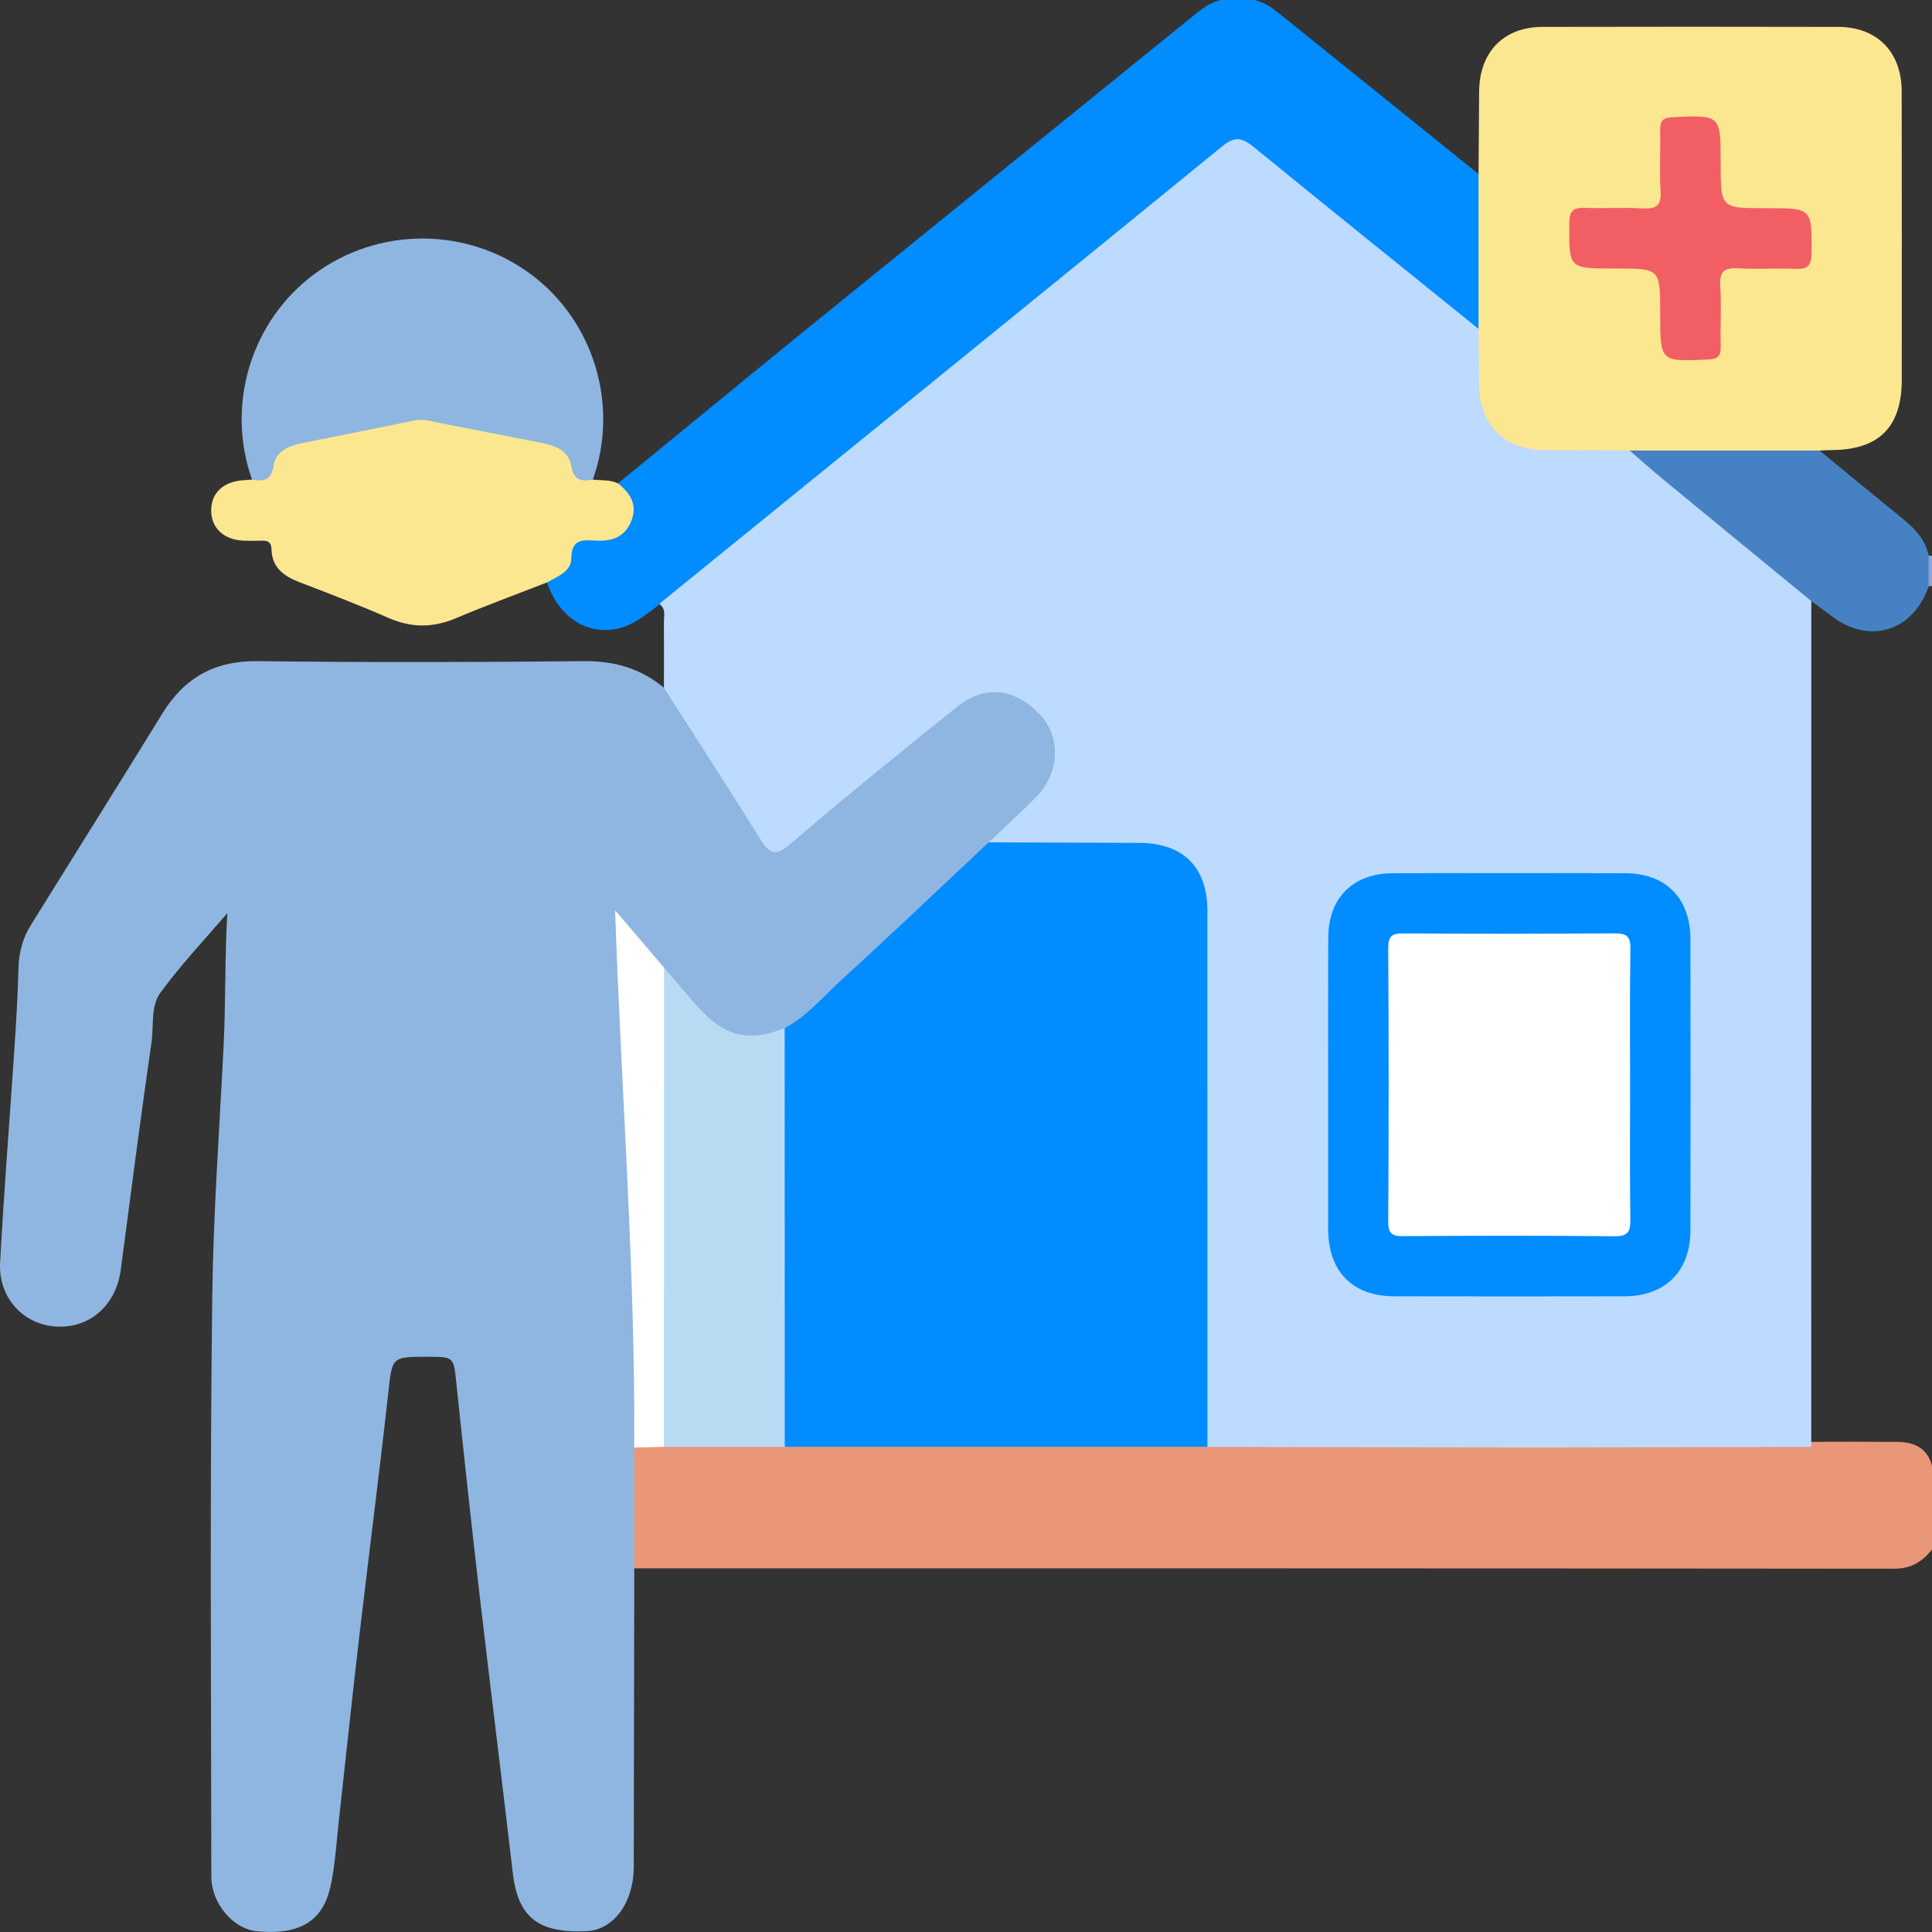<svg width="52" height="52" viewBox="0 0 52 52" fill="none" xmlns="http://www.w3.org/2000/svg">
<rect x="0" y="0" width="52" height="52" fill="#333333" stroke="none"/>
<g clip-path="url(#clip0_107_1205)">
<path d="M52 41.706C51.738 42.032 51.437 42.223 50.979 42.222C39.677 42.21 28.375 42.211 17.072 42.211C17.019 42.169 16.962 42.116 16.958 42.051C16.892 41.02 16.791 39.99 17.015 38.966C17.273 38.743 17.585 38.815 17.882 38.809C18.967 38.79 20.052 38.79 21.136 38.808C24.922 38.786 28.708 38.785 32.494 38.807C35.591 38.777 38.687 38.796 41.784 38.796C44.085 38.796 46.386 38.773 48.687 38.809C49.477 38.801 50.267 38.803 51.058 38.809C51.521 38.813 51.881 38.97 52.003 39.467C52 40.213 52 40.959 52 41.706Z" fill="#EA9679"/>
<path d="M51.908 14.949C51.938 14.955 51.969 14.959 52 14.959C52 15.23 52 15.501 52 15.773C51.969 15.771 51.938 15.775 51.908 15.782C51.693 15.504 51.693 15.226 51.908 14.949Z" fill="#8EA1D2"/>
<path d="M48.752 16.179C48.752 23.767 48.75 31.355 48.75 38.943C46.286 38.948 43.823 38.959 41.359 38.959C38.405 38.959 35.452 38.949 32.498 38.943C32.273 38.682 32.344 38.364 32.342 38.066C32.338 33.748 32.34 29.432 32.34 25.115C32.34 24.912 32.342 24.708 32.337 24.506C32.307 23.451 31.738 22.869 30.693 22.852C29.627 22.834 28.563 22.849 27.497 22.846C27.261 22.846 27.024 22.86 26.791 22.808C26.445 22.686 26.605 22.519 26.766 22.375C27.145 22.036 27.511 21.684 27.848 21.305C28.25 20.853 28.373 20.321 28.144 19.748C27.934 19.226 27.548 18.898 26.984 18.797C26.487 18.706 26.092 18.934 25.727 19.216C24.606 20.088 23.525 21.009 22.433 21.916C22.055 22.228 21.667 22.527 21.292 22.844C20.9 23.175 20.714 23.163 20.433 22.73C19.708 21.607 18.985 20.483 18.299 19.336C18.142 19.072 17.839 18.875 17.87 18.51C17.87 17.919 17.874 17.327 17.87 16.736C17.869 16.575 17.926 16.392 17.759 16.267C17.82 15.906 18.147 15.769 18.383 15.578C21.463 13.094 24.527 10.588 27.605 8.1C29.302 6.728 30.993 5.35 32.686 3.974C33.286 3.486 33.363 3.505 33.978 4.001C35.808 5.477 37.628 6.965 39.46 8.439C39.644 8.588 39.844 8.722 39.916 8.968C39.995 9.44 39.941 9.915 39.958 10.39C39.992 11.341 40.575 11.931 41.526 11.965C42.27 11.992 43.015 11.923 43.757 12.004C44.462 12.382 45.016 12.961 45.632 13.454C46.593 14.225 47.565 14.98 48.496 15.788C48.614 15.891 48.803 15.959 48.752 16.179Z" fill="#BDDBFF"/>
<path d="M17.869 18.51C18.74 19.874 19.622 21.233 20.479 22.607C20.729 23.007 20.889 23.042 21.276 22.712C22.747 21.452 24.252 20.23 25.764 19.021C26.535 18.404 27.368 18.529 28.044 19.298C28.561 19.886 28.502 20.832 27.89 21.451C27.476 21.869 27.038 22.266 26.611 22.672C26.387 23.167 25.948 23.476 25.57 23.823C24.623 24.691 23.7 25.579 22.754 26.445C22.234 26.921 21.766 27.466 21.128 27.804C20.225 28.208 19.453 27.968 18.794 27.296C18.407 26.9 18.07 26.459 17.704 26.043C17.373 25.727 17.13 25.332 16.727 24.975C16.675 25.341 16.797 25.646 16.788 25.95C16.757 27.002 16.868 28.049 16.914 29.096C16.997 30.99 17.065 32.883 17.18 34.774C17.258 36.042 17.207 37.314 17.199 38.585C17.198 38.724 17.16 38.853 17.072 38.963C17.072 40.046 17.072 41.129 17.072 42.212C17.068 44.89 17.064 47.567 17.058 50.243C17.057 51.208 16.517 51.944 15.79 51.977C14.471 52.037 13.94 51.6 13.8 50.398C13.512 47.917 13.2 45.441 12.912 42.961C12.69 41.05 12.483 39.138 12.283 37.225C12.208 36.519 12.224 36.518 11.499 36.518C10.526 36.518 10.557 36.521 10.446 37.528C10.204 39.708 9.923 41.882 9.668 44.059C9.481 45.668 9.311 47.279 9.132 48.889C9.064 49.493 9.03 50.104 8.912 50.697C8.761 51.456 8.34 52.125 6.904 51.978C6.286 51.916 5.688 51.243 5.688 50.504C5.682 45.319 5.648 40.133 5.712 34.95C5.739 32.687 5.905 30.424 6.018 28.162C6.076 26.982 6.049 25.798 6.118 24.578C5.511 25.287 4.867 25.968 4.317 26.72C4.052 27.08 4.142 27.604 4.078 28.053C3.783 30.09 3.52 32.13 3.251 34.17C3.125 35.133 2.416 35.761 1.503 35.703C0.624 35.648 -0.048 34.927 0.003 33.983C0.103 32.096 0.256 30.209 0.381 28.323C0.432 27.565 0.479 26.805 0.498 26.044C0.509 25.623 0.616 25.241 0.835 24.89C2.012 22.993 3.201 21.104 4.371 19.203C4.964 18.239 5.779 17.781 6.933 17.795C9.859 17.83 12.789 17.825 15.716 17.795C16.538 17.787 17.244 17.991 17.869 18.51Z" fill="#8FB6E0"/>
<path d="M39.794 8.851C37.781 7.226 35.763 5.606 33.758 3.968C33.456 3.722 33.255 3.645 32.907 3.929C27.872 8.036 22.825 12.128 17.78 16.223C17.768 16.232 17.764 16.251 17.756 16.266C17.352 16.568 16.972 16.901 16.432 16.95C15.672 17.019 15.018 16.542 14.722 15.674C14.951 15.331 15.299 15.069 15.375 14.62C15.402 14.457 15.601 14.441 15.755 14.427C15.923 14.412 16.093 14.427 16.26 14.404C16.816 14.327 17.058 13.874 16.811 13.367C16.753 13.248 16.645 13.153 16.636 13.008C18.297 11.649 19.955 10.285 21.62 8.931C25.113 6.097 28.611 3.267 32.107 0.434C32.345 0.242 32.58 0.049 32.893 -0.005C33.171 -0.005 33.448 -0.005 33.727 -0.005C34.039 0.048 34.275 0.239 34.513 0.429C36.273 1.847 38.034 3.266 39.794 4.683C39.974 4.831 39.967 5.043 39.97 5.243C39.979 6.257 39.979 7.272 39.97 8.286C39.967 8.491 39.974 8.703 39.794 8.851Z" fill="#018CFF"/>
<path d="M6.784 12.909C6.07 10.903 6.756 8.638 8.459 7.378C10.185 6.101 12.557 6.101 14.282 7.377C15.985 8.637 16.67 10.905 15.956 12.908C15.671 13.135 15.434 13.057 15.314 12.746C15.131 12.271 14.759 12.14 14.311 12.007C12.344 11.427 10.395 11.427 8.428 12.007C7.98 12.139 7.609 12.272 7.426 12.746C7.306 13.059 7.069 13.135 6.784 12.909Z" fill="#8FB6E1"/>
<path d="M6.783 12.909C7.095 12.966 7.303 12.931 7.364 12.53C7.421 12.16 7.757 12.003 8.104 11.932C9.125 11.724 10.146 11.524 11.166 11.316C11.409 11.266 11.632 11.346 11.863 11.391C12.786 11.572 13.71 11.747 14.632 11.932C14.98 12.001 15.314 12.159 15.373 12.53C15.436 12.928 15.641 12.968 15.956 12.909C16.184 12.936 16.42 12.906 16.636 13.012C16.964 13.274 17.164 13.582 16.993 14.018C16.827 14.444 16.484 14.571 16.062 14.552C15.707 14.536 15.379 14.479 15.376 15.037C15.375 15.379 15 15.52 14.722 15.676C13.905 15.996 13.081 16.296 12.274 16.638C11.661 16.898 11.081 16.903 10.467 16.636C9.679 16.291 8.875 15.981 8.07 15.674C7.644 15.51 7.318 15.281 7.307 14.778C7.303 14.596 7.212 14.547 7.052 14.552C6.884 14.558 6.714 14.558 6.544 14.551C6.023 14.528 5.688 14.213 5.684 13.746C5.68 13.279 5.997 12.97 6.529 12.927C6.615 12.919 6.699 12.915 6.783 12.909Z" fill="#FCE791"/>
<path d="M21.118 27.671C21.714 27.362 22.135 26.843 22.617 26.403C23.964 25.176 25.282 23.917 26.611 22.671C27.964 22.677 29.318 22.682 30.671 22.687C31.843 22.692 32.495 23.338 32.497 24.509C32.498 29.319 32.498 34.13 32.498 38.941C28.707 38.941 24.914 38.941 21.122 38.941C20.949 38.766 20.962 38.54 20.961 38.323C20.956 34.999 20.957 31.673 20.958 28.349C20.957 28.11 20.983 27.878 21.118 27.671Z" fill="#018CFF"/>
<path d="M21.119 27.671C21.12 31.429 21.12 35.185 21.122 38.943C20.038 38.943 18.955 38.943 17.872 38.943C17.686 38.751 17.71 38.505 17.71 38.273C17.706 34.42 17.706 30.567 17.71 26.713C17.71 26.48 17.684 26.235 17.873 26.044C18.212 26.434 18.535 26.839 18.892 27.213C19.564 27.916 20.208 28.039 21.119 27.671Z" fill="#B9DAF3"/>
<path d="M17.872 26.043C17.872 30.343 17.87 34.643 17.87 38.941C17.604 38.948 17.337 38.955 17.07 38.962C17.102 34.176 16.723 29.408 16.555 24.5C17.039 25.068 17.456 25.556 17.872 26.043Z" fill="white"/>
<path d="M48.752 16.179C47.427 15.091 46.1 14.005 44.777 12.913C44.466 12.658 44.167 12.389 43.863 12.127C44.029 11.936 44.257 11.953 44.473 11.951C45.771 11.943 47.067 11.943 48.365 11.951C48.581 11.953 48.809 11.936 48.974 12.127C49.726 12.745 50.477 13.365 51.233 13.979C51.553 14.24 51.819 14.532 51.91 14.949C51.91 15.226 51.91 15.504 51.909 15.782C51.495 16.988 50.321 17.355 49.315 16.594C49.128 16.452 48.939 16.316 48.752 16.179Z" fill="#4682C3"/>
<path d="M48.972 12.127C47.268 12.127 45.566 12.127 43.862 12.127C43.088 12.121 42.316 12.118 41.542 12.111C40.487 12.101 39.822 11.428 39.811 10.367C39.806 9.862 39.8 9.357 39.795 8.853C39.795 7.465 39.795 6.077 39.795 4.69C39.8 3.945 39.804 3.2 39.811 2.456C39.822 1.397 40.471 0.727 41.515 0.724C44.17 0.718 46.827 0.718 49.482 0.724C50.522 0.727 51.183 1.401 51.184 2.456C51.19 5.047 51.187 7.638 51.186 10.229C51.186 11.486 50.576 12.101 49.325 12.113C49.208 12.113 49.09 12.121 48.972 12.127Z" fill="#FCE791"/>
<path d="M35.748 29.215C35.748 27.892 35.745 26.571 35.75 25.249C35.754 24.165 36.411 23.506 37.493 23.503C39.575 23.497 41.656 23.499 43.739 23.503C44.837 23.506 45.497 24.173 45.498 25.286C45.502 27.895 45.502 30.506 45.498 33.115C45.497 34.212 44.822 34.887 43.728 34.89C41.663 34.894 39.598 34.894 37.532 34.89C36.401 34.889 35.751 34.225 35.748 33.078C35.746 31.791 35.748 30.503 35.748 29.215Z" fill="#018CFF"/>
<path d="M46.312 4.386C46.312 5.603 46.312 5.603 47.508 5.603C47.524 5.603 47.541 5.603 47.558 5.603C48.781 5.603 48.766 5.603 48.758 6.826C48.755 7.181 48.623 7.249 48.313 7.235C47.806 7.215 47.297 7.252 46.791 7.222C46.424 7.2 46.275 7.292 46.301 7.691C46.336 8.23 46.299 8.774 46.313 9.315C46.32 9.567 46.251 9.664 45.976 9.676C44.684 9.736 44.684 9.745 44.684 8.445C44.684 7.227 44.684 7.227 43.488 7.227C43.472 7.227 43.454 7.227 43.438 7.227C42.215 7.227 42.23 7.227 42.238 6.004C42.24 5.649 42.372 5.581 42.683 5.595C43.189 5.615 43.699 5.579 44.205 5.609C44.571 5.63 44.721 5.538 44.695 5.14C44.66 4.6 44.695 4.057 44.683 3.516C44.676 3.263 44.745 3.167 45.019 3.154C46.312 3.094 46.312 3.085 46.312 4.386Z" fill="#F15F64"/>
<path d="M43.874 29.249C43.874 30.434 43.864 31.62 43.881 32.805C43.887 33.136 43.832 33.278 43.451 33.274C41.557 33.254 39.662 33.258 37.767 33.271C37.462 33.274 37.364 33.199 37.365 32.879C37.379 30.423 37.379 27.967 37.365 25.511C37.364 25.185 37.471 25.12 37.771 25.123C39.666 25.135 41.56 25.136 43.455 25.121C43.781 25.119 43.888 25.2 43.883 25.54C43.862 26.777 43.874 28.012 43.874 29.249Z" fill="white"/>
</g>
<defs>
<clipPath id="clip0_107_1205">
<rect width="52" height="52" fill="white"/>
</clipPath>
</defs>
</svg>
